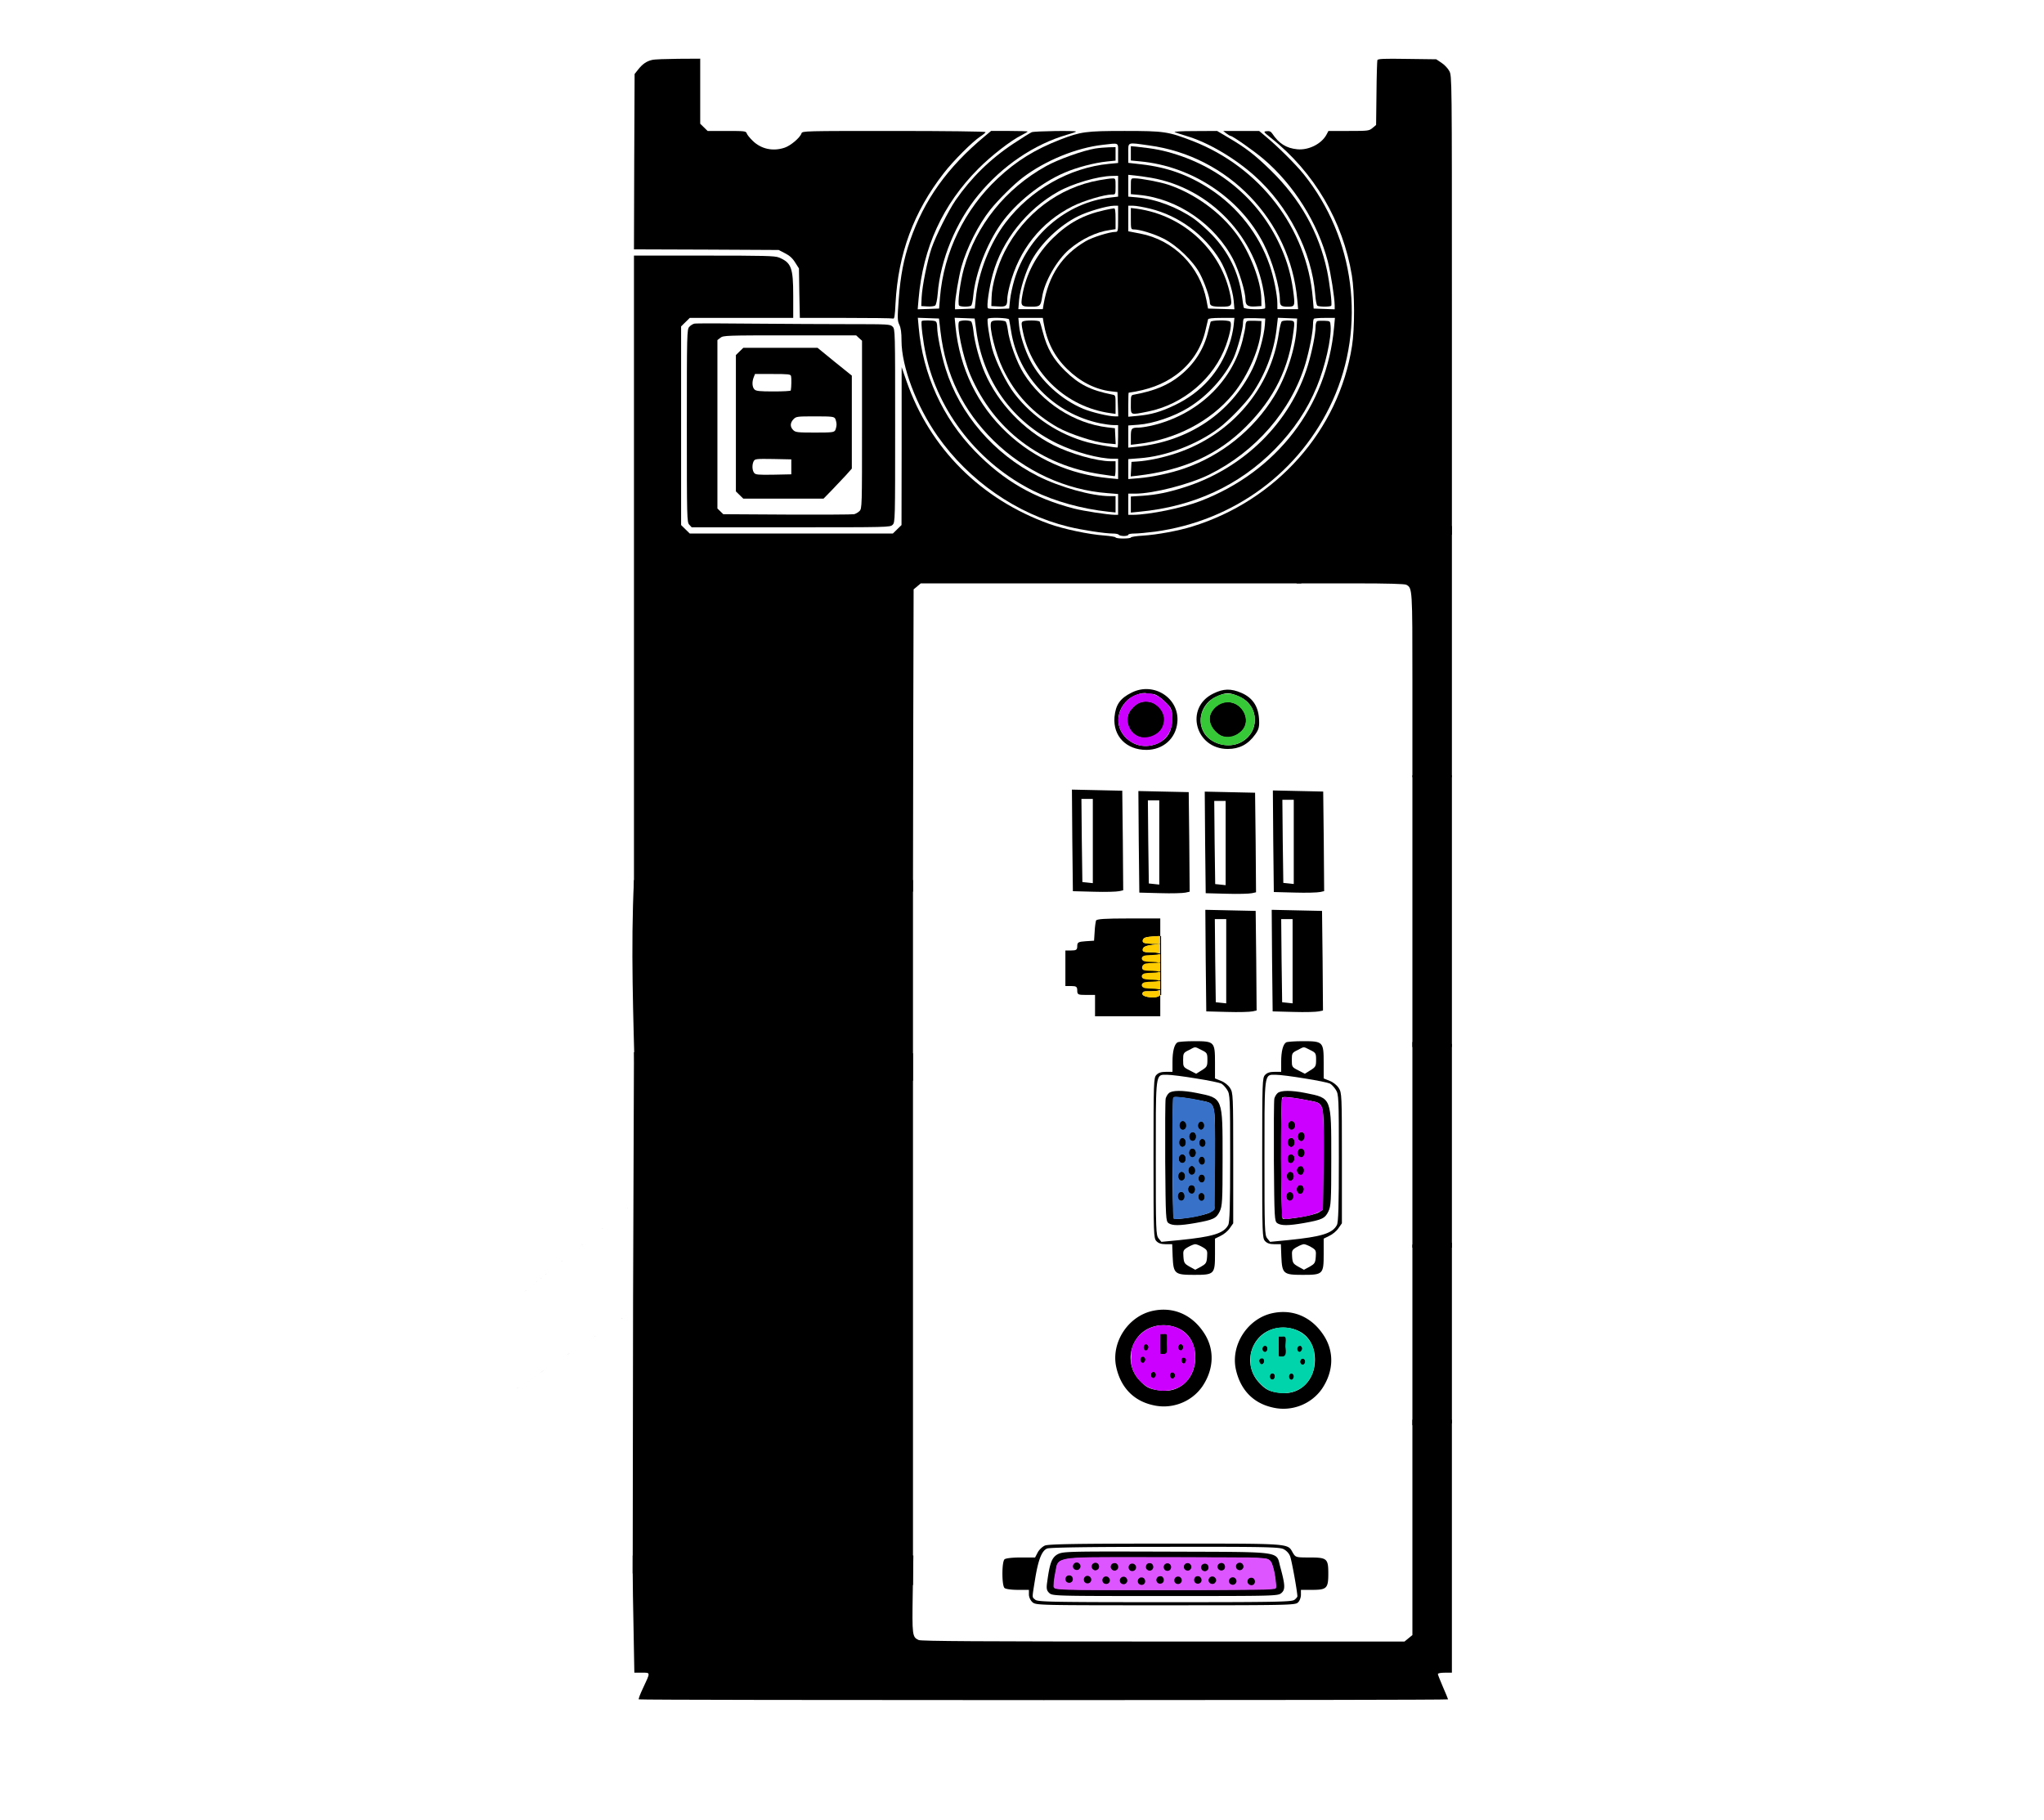 <?xml version="1.0" encoding="UTF-8" standalone="no"?>
<svg
   xmlns:dc="http://purl.org/dc/elements/1.1/"
   xmlns:cc="http://creativecommons.org/ns#"
   xmlns:rdf="http://www.w3.org/1999/02/22-rdf-syntax-ns#"
   xmlns:svg="http://www.w3.org/2000/svg"
   xmlns="http://www.w3.org/2000/svg"
   xmlns:sodipodi="http://sodipodi.sourceforge.net/DTD/sodipodi-0.dtd"
   xmlns:inkscape="http://www.inkscape.org/namespaces/inkscape"
   version="1.0"
   width="738pt"
   height="657pt"
   viewBox="0 0 738 657"
   preserveAspectRatio="xMidYMid meet"
   id="svg276"
   sodipodi:docname="cpu_2 (1).svg"
   inkscape:version="0.92.4 (5da689c313, 2019-01-14)">
  <defs
     id="defs280">
    <inkscape:path-effect
       effect="spiro"
       id="path-effect967"
       is_visible="true" />
    <inkscape:path-effect
       effect="spiro"
       id="path-effect957"
       is_visible="true" />
  </defs>
  <sodipodi:namedview
     pagecolor="#ffffff"
     bordercolor="#666666"
     borderopacity="1"
     objecttolerance="10"
     gridtolerance="10"
     guidetolerance="10"
     inkscape:pageopacity="0"
     inkscape:pageshadow="2"
     inkscape:window-width="1366"
     inkscape:window-height="705"
     id="namedview278"
     showgrid="false"
     inkscape:zoom="7.1"
     inkscape:cx="556.05142"
     inkscape:cy="125.12986"
     inkscape:window-x="-8"
     inkscape:window-y="-8"
     inkscape:window-maximized="1"
     inkscape:current-layer="puerto_paralelo"
     inkscape:showpageshadow="false" />
  <g
     transform="matrix(0.046,0,0,-0.045,-36.982,649.831)"
     id="cpu_trasero"
     style="fill:#000000;stroke:none"
     inkscape:label="cpu_trasero">
    <g
       id="case"
       inkscape:label="case">
      <path
         inkscape:connector-curvature="0"
         id="path4"
         d="m 5923,13960 c -44,-10 -76,-33 -110,-77 l -28,-36 -3,-703 -2,-704 568,-2 568,-3 49,-26 c 35,-18 59,-39 80,-74 l 30,-48 3,-199 4,-198 h 358 c 197,0 365,-2 373,-5 11,-5 15,17 20,123 21,397 142,733 379,1044 73,97 226,253 286,293 23,15 42,32 42,36 0,5 -320,9 -719,9 -702,0 -720,0 -726,-19 -11,-35 -85,-99 -132,-115 -92,-32 -186,-11 -252,56 -22,22 -43,48 -46,59 -6,18 -17,19 -156,19 h -151 l -29,29 -29,29 v 261 261 l -172,-1 c -95,-1 -188,-4 -205,-9 z" />
      <path
         sodipodi:nodetypes="ccccsccccccccccsssccccccccccccccccccscscccccccccccsccccsccccc"
         inkscape:connector-curvature="0"
         id="path6"
         d="m 11615,13958 c -2,-7 -6,-127 -7,-266 l -3,-254 -28,-24 c -27,-23 -33,-24 -187,-24 h -159 l -15,-29 c -39,-75 -141,-127 -230,-118 -86,9 -143,45 -196,126 -11,17 -23,22 -44,19 -27,-3 -27,-4 35,-55 337,-273 564,-668 634,-1103 22,-137 23,-426 1,-565 -103,-676 -592,-1240 -1255,-1449 -106,-34 -277,-66 -388,-73 -51,-3 -93,-10 -93,-15 0,-4 -27,-8 -60,-8 -33,0 -60,4 -60,9 0,4 -39,11 -87,15 -124,9 -321,52 -433,93 -536,197 -936,604 -1120,1143 l -39,115 v -633 l -1,-634 -34,-34 -34,-34 h -797 -797 l -34,34 -34,34 v 797 797 l 34,34 34,34 h 406 406 v 178 c 0,225 -15,266 -113,307 -31,13 -114,15 -587,15 H 5780 V 9910 7277.887 c 747.029,209.528 1523.714,8.451 2190,8.451 l 2,1284.662 3,1141 28,24 28,24 h 1494 1493 l 4,123 c 3,115 5,126 31,165 16,24 49,54 80,72 l 52,30 h 508 507 v 1840 c 0,1827 0,1841 -20,1880 -11,22 -39,52 -62,67 l -41,28 -229,3 c -183,3 -229,1 -233,-10 z" />
      <path
         sodipodi:nodetypes="ccscsccccc"
         inkscape:connector-curvature="0"
         id="path66"
         d="m 10980,10171 c -135.322,-121.154 122.266,-284.659 0,-411 h 466 c 250,0 382,-4 396,-11 48,-26 48,-31 48,-774 v -770 h 310 v 985 1030 c -423.434,6.48 -883.283,51.127 -1220,-49 z" />
      <path
         inkscape:connector-curvature="0"
         id="path88"
         d="M 11890,7130 V 6040 h 155 155 v 1090 1090 h -155 -155 z" />
      <path
         sodipodi:nodetypes="ccccccccc"
         inkscape:connector-curvature="0"
         id="path120"
         d="m 5788.451,5735.775 c 781.305,95.398 1508.877,36.416 2181.549,33.803 V 6710 7380 c -343.94,4.47 -1176.175,-8.102 -1721,0 h -469 c -26.115,-548.155 -4.744,-1096.083 8.451,-1644.225 z M 7876,6527 c -5250.667,-4351.333 -2625.333,-2175.667 0,0 z" />
      <path
         sodipodi:nodetypes="ccccccscccc"
         inkscape:connector-curvature="0"
         id="path202"
         d="m 5780,5998 c 0,-2 -3,-900 -7,-1995 l -3,-2186.662 c 785.592,-35.955 1449.298,102.068 2200,-93.662 V 4000 5990 h -45 c -44,0 -45,-1 -45,-32 -366.508,-44.007 -1455.959,141.095 -2100,40 z m 2096,-647 c -5250.667,-3567.333 -2625.333,-1783.667 0,0 z" />
      <path
         sodipodi:nodetypes="cccccccc"
         inkscape:connector-curvature="0"
         id="path236"
         d="m 11890,5210 v -780 h 155 155 v 780 855 c -153.761,19.678 -161.915,19.613 -310,15 z" />
      <path
         sodipodi:nodetypes="ccccccc"
         inkscape:connector-curvature="0"
         id="path266"
         d="m 11890,3740 v -735 c 121.683,52.097 182.642,15 310,15 v 720 730 l -310,-15 z" />
      <path
         inkscape:connector-curvature="0"
         id="path268"
         d="m 11890,2186 v -864 l -31,-26 -31,-26 H 9935 c -1447,0 -1900,3 -1920,12 -51,23 -52,38 -47,371 l 5,307 H 6871 5770 v -132 c 0,-73 3,-285 7,-470 l 6,-338 h 59 c 69,0 69,7 8,-126 -21,-45 -36,-85 -32,-88 7,-8 6352,-8 6352,0 0,3 -18,47 -40,99 -22,52 -40,99 -40,104 0,7 23,11 55,11 h 55 v 1015 1015 h -155 -155 z" />
    </g>
    <g
       id="puerto_paralelo"
       inkscape:label="puerto_paralelo">
      <path
         inkscape:connector-curvature="0"
         id="path270"
         transform="matrix(16.223,0,0,-16.831,799.926,14583.19)"
         d="m 564.289,744.305 c -43.157,0 -56.915,0.222 -58.539,0.957 -1.196,0.514 -2.734,1.983 -3.418,3.232 l -1.283,2.426 h -6.838 c -4.273,0 -7.349,0.368 -7.947,0.883 -0.598,0.514 -1.023,3.159 -1.023,6.834 0,3.675 0.425,6.321 1.023,6.836 0.598,0.514 3.334,0.881 6.41,0.881 h 5.385 v 2.207 c 0,1.249 0.769,2.865 1.709,3.674 1.709,1.47 2.82,1.469 64.352,1.469 59.651,0 62.814,-0.071 64.096,-1.32 0.855,-0.735 1.451,-2.426 1.451,-3.676 v -2.354 h 5.471 c 7.008,0 7.775,-0.735 7.775,-7.717 0,-7.203 -0.596,-7.717 -9.057,-7.717 -6.58,0 -6.751,-0.073 -8.033,-2.131 -2.82,-4.704 0.511,-4.484 -61.533,-4.484 z m 27.904,1.539 c 22.261,0.055 27.325,0.319 28.928,1.035 1.453,0.661 2.819,2.057 3.332,3.527 0.769,1.984 3.418,16.389 3.504,19.035 0,0.294 -0.598,1.029 -1.367,1.617 -1.196,1.029 -8.034,1.176 -62.729,1.176 -54.694,0 -61.53,-0.147 -62.727,-1.176 -1.624,-1.396 -1.624,-0.294 -0.086,-9.775 1.538,-9.334 3.247,-13.596 5.811,-14.625 1.282,-0.514 19.572,-0.809 56.832,-0.809 11.751,-0.018 21.082,-0.024 28.502,-0.006 z m -55.57,2.23 c -21.047,0.021 -22.648,0.311 -24.635,1.303 -2.82,1.543 -3.845,4.189 -5.041,12.936 -0.513,3.307 -0.342,4.338 0.939,5.514 1.538,1.47 2.821,1.469 56.148,1.469 53.498,0 54.521,10e-4 56.23,-1.469 1.88,-1.617 1.796,-3.75 -0.512,-12.129 -2.307,-8.011 2.735,-7.35 -54.865,-7.57 -12.071,-0.037 -21.25,-0.059 -28.266,-0.053 z m 8.777,2.832 c 5.231,0.004 11.283,0.014 18.291,0.014 41.277,0 48.8,0.146 50.338,1.102 1.282,0.808 1.964,2.427 2.818,6.91 0.598,3.234 0.768,6.174 0.512,6.615 -0.427,0.588 -16.492,0.807 -53.582,0.807 -47.687,0 -52.985,-0.145 -53.498,-1.174 -0.256,-0.661 0.001,-3.456 0.6,-6.322 1.57,-7.589 -2.095,-7.973 34.521,-7.951 z m -24.213,2.16 a 2.07,2.053 0 0 0 -2.07,2.053 2.07,2.053 0 0 0 2.07,2.053 2.07,2.053 0 0 0 2.07,-2.053 2.07,2.053 0 0 0 -2.07,-2.053 z m 78.865,0.078 a 2.07,2.053 0 0 0 -2.07,2.053 2.07,2.053 0 0 0 2.07,2.053 2.07,2.053 0 0 0 2.07,-2.053 2.07,2.053 0 0 0 -2.07,-2.053 z m -69.83,0.039 a 2.07,2.053 0 0 0 -2.068,2.053 2.07,2.053 0 0 0 2.068,2.053 2.07,2.053 0 0 0 2.07,-2.053 2.07,2.053 0 0 0 -2.07,-2.053 z m 60.936,0.1 a 2.07,2.053 0 0 0 -2.07,2.053 2.07,2.053 0 0 0 2.07,2.053 2.07,2.053 0 0 0 2.07,-2.053 2.07,2.053 0 0 0 -2.07,-2.053 z m -51.682,0.029 a 2.07,2.053 0 0 0 -2.07,2.053 2.07,2.053 0 0 0 2.07,2.053 2.07,2.053 0 0 0 2.07,-2.053 2.07,2.053 0 0 0 -2.07,-2.053 z m 16.99,0.033 a 2.07,2.053 0 0 0 -2.07,2.053 2.07,2.053 0 0 0 2.07,2.053 2.07,2.053 0 0 0 2.068,-2.053 2.07,2.053 0 0 0 -2.068,-2.053 z m 18.373,0.002 a 2.07,2.053 0 0 0 -2.07,2.053 2.07,2.053 0 0 0 2.07,2.053 2.07,2.053 0 0 0 2.07,-2.053 2.07,2.053 0 0 0 -2.07,-2.053 z m -9.76,0.115 a 2.07,2.053 0 0 0 -2.07,2.053 2.07,2.053 0 0 0 2.07,2.053 2.07,2.053 0 0 0 2.068,-2.053 2.07,2.053 0 0 0 -2.068,-2.053 z m -16.99,0.105 a 2.07,2.053 0 0 0 -2.07,2.053 2.07,2.053 0 0 0 2.07,2.053 2.07,2.053 0 0 0 2.07,-2.053 2.07,2.053 0 0 0 -2.07,-2.053 z m 35.082,0.035 a 2.07,2.053 0 0 0 -2.07,2.053 2.07,2.053 0 0 0 2.07,2.053 2.07,2.053 0 0 0 2.07,-2.053 2.07,2.053 0 0 0 -2.07,-2.053 z m -65.631,5.578 a 2.07,2.053 0 0 0 -2.07,2.053 2.07,2.053 0 0 0 2.07,2.055 2.07,2.053 0 0 0 2.07,-2.055 2.07,2.053 0 0 0 -2.07,-2.053 z m 8.873,0.258 a 2.07,2.053 0 0 0 -2.068,2.053 2.07,2.053 0 0 0 2.068,2.053 2.07,2.053 0 0 0 2.07,-2.053 2.07,2.053 0 0 0 -2.07,-2.053 z m 35.139,0.139 a 2.07,2.053 0 0 0 -2.07,2.053 2.07,2.053 0 0 0 2.07,2.053 2.07,2.053 0 0 0 2.07,-2.053 2.07,2.053 0 0 0 -2.07,-2.053 z m 18.232,0.002 a 2.07,2.053 0 0 0 -2.07,2.053 2.07,2.053 0 0 0 2.07,2.053 2.07,2.053 0 0 0 2.07,-2.053 2.07,2.053 0 0 0 -2.07,-2.053 z m -44.377,0.129 a 2.07,2.053 0 0 0 -2.07,2.053 2.07,2.053 0 0 0 2.07,2.053 2.07,2.053 0 0 0 2.07,-2.053 2.07,2.053 0 0 0 -2.07,-2.053 z m 51.398,0 a 2.07,2.053 0 0 0 -2.07,2.053 2.07,2.053 0 0 0 2.07,2.053 2.07,2.053 0 0 0 2.07,-2.053 2.07,2.053 0 0 0 -2.07,-2.053 z m -16.6,0.035 a 2.07,2.053 0 0 0 -2.07,2.053 2.07,2.053 0 0 0 2.07,2.053 2.07,2.053 0 0 0 2.07,-2.053 2.07,2.053 0 0 0 -2.07,-2.053 z m -26.348,0.082 a 2.07,2.053 0 0 0 -2.07,2.053 2.07,2.053 0 0 0 2.07,2.053 2.07,2.053 0 0 0 2.07,-2.053 2.07,2.053 0 0 0 -2.07,-2.053 z m 52.807,0.281 a 2.07,2.053 0 0 0 -2.07,2.053 2.07,2.053 0 0 0 2.07,2.053 2.07,2.053 0 0 0 2.07,-2.053 2.07,2.053 0 0 0 -2.07,-2.053 z m -44.129,0.059 a 2.07,2.053 0 0 0 -2.068,2.053 2.07,2.053 0 0 0 2.068,2.053 2.07,2.053 0 0 0 2.07,-2.053 2.07,2.053 0 0 0 -2.07,-2.053 z m 53.09,0.141 a 2.07,2.053 0 0 0 -2.07,2.053 2.07,2.053 0 0 0 2.07,2.053 2.07,2.053 0 0 0 2.07,-2.053 2.07,2.053 0 0 0 -2.07,-2.053 z"
         style="stroke-width:0.079" />
      <path
         style="opacity:1;fill:#dd55ff;fill-opacity:1;fill-rule:nonzero;stroke:none;stroke-width:0.053;stroke-linecap:round;stroke-linejoin:round;stroke-miterlimit:4;stroke-dasharray:none;stroke-opacity:1"
         d="m 545.452,750.764 c -7.616,0.056 -15.238,-0.083 -22.85,0.184 -3.026,0.234 -6.197,0.195 -9.038,1.4 -1.408,0.572 -2.161,2.009 -2.337,3.454 -0.544,2.909 -1.249,5.834 -1.258,8.806 -0.044,1.202 1.405,1.274 2.271,1.401 7.074,0.621 14.189,0.373 21.282,0.458 24.409,0.013 48.818,0.064 73.226,-0.137 3.379,-0.103 6.786,0.026 10.142,-0.436 0.954,-0.049 0.859,-1.133 0.804,-1.812 -0.301,-3.524 -0.776,-7.104 -2.089,-10.409 -0.507,-1.353 -1.824,-2.241 -3.255,-2.306 -5.218,-0.673 -10.497,-0.369 -15.743,-0.495 -17.052,-0.089 -34.104,-0.113 -51.156,-0.107 z m -24.231,2.546 c 1.35,-0.041 2.384,1.732 1.443,2.812 -0.805,1.488 -3.412,0.704 -3.296,-0.988 -0.02,-0.993 0.866,-1.85 1.853,-1.824 z m 78.911,0.119 c 1.466,-0.058 2.364,1.952 1.281,2.969 -0.936,1.087 -2.937,0.566 -3.149,-0.878 -0.274,-1.137 0.732,-2.18 1.868,-2.091 z m -69.78,0.019 c 1.705,-0.037 2.357,2.56 0.818,3.303 -1.181,0.916 -2.981,-0.299 -2.722,-1.712 0.017,-0.975 0.987,-1.626 1.904,-1.591 z m 60.967,0.106 c 1.706,-0.029 2.252,2.596 0.788,3.326 -1.167,0.708 -2.915,-0.212 -2.785,-1.628 0.003,-1.02 1.022,-1.775 1.997,-1.697 z m -51.77,0.039 c 1.684,-0.125 2.393,2.434 0.961,3.275 -1.298,0.992 -3.31,-0.408 -2.813,-1.973 0.192,-0.827 1.026,-1.353 1.852,-1.302 z m 35.426,0.011 c 1.358,0.008 2.306,1.901 1.273,2.909 -0.914,1.363 -3.414,0.504 -3.191,-1.163 -0.067,-1.035 0.92,-1.818 1.918,-1.747 z m -18.444,0.014 c 1.599,-0.108 2.322,2.196 1.125,3.142 -1.118,1.08 -3.323,0.047 -2.979,-1.549 0.09,-0.987 0.873,-1.665 1.854,-1.593 z m 8.581,0.095 c 1.189,-0.064 2.046,1.197 1.674,2.29 -0.295,1.473 -2.517,1.817 -3.231,0.469 -0.814,-1.187 0.127,-2.845 1.557,-2.759 z M 548.12,753.85 c 1.164,-0.026 2.076,1.137 1.713,2.256 -0.298,1.676 -3.131,1.763 -3.455,0.067 -0.351,-1.167 0.436,-2.425 1.742,-2.324 z m 35.346,0.04 c 1.508,0.091 2.073,2.317 0.846,3.162 -1.01,0.919 -2.809,0.234 -2.902,-1.132 -0.216,-1.328 0.781,-2.136 2.056,-2.03 z m -65.782,5.568 c 1.579,-0.027 2.263,2.279 0.993,3.171 -1.033,0.847 -2.991,0.198 -2.914,-1.274 -0.114,-1.143 0.797,-1.99 1.921,-1.896 z m 8.681,0.22 c 1.316,-0.047 2.352,1.48 1.673,2.651 -0.648,1.399 -3.073,1.21 -3.341,-0.374 -0.326,-1.098 0.478,-2.32 1.669,-2.277 z m 53.409,0.138 c 1.64,-0.07 2.535,2.341 1.131,3.267 -1.036,0.773 -2.888,0.187 -2.886,-1.241 -0.135,-1.043 0.647,-2.098 1.756,-2.026 z m -18.113,8.4e-4 c 1.883,-0.08 2.324,3.044 0.528,3.485 -0.926,0.338 -2.033,-0.082 -2.354,-1.043 -0.473,-1.215 0.57,-2.475 1.826,-2.441 z m -26.152,0.155 c 1.303,0.02 2.196,1.664 1.468,2.783 -0.8,1.33 -3.211,0.917 -3.34,-0.707 -0.212,-1.104 0.696,-2.22 1.872,-2.076 z m 51.337,-2.9e-4 c 1.324,-0.023 2.431,1.708 1.441,2.786 -0.794,1.423 -3.26,0.794 -3.305,-0.836 -0.117,-1.038 0.827,-2.009 1.864,-1.95 z m -16.485,0.05 c 1.579,-0.027 2.263,2.279 0.993,3.171 -1.042,0.849 -3.044,0.213 -2.916,-1.301 -0.126,-1.128 0.839,-1.963 1.922,-1.87 z m -26.329,0.066 c 1.399,0.051 2.256,2.018 1.175,3.006 -0.932,1.109 -3.011,0.522 -3.147,-0.948 -0.188,-1.146 0.819,-2.171 1.972,-2.058 z m 52.773,0.287 c 1.336,-0.007 2.304,1.856 1.293,2.861 -0.824,1.269 -3.041,0.731 -3.219,-0.758 -0.225,-1.161 0.745,-2.194 1.925,-2.103 z m -44.233,0.071 c 1.548,-0.123 2.298,1.969 1.307,3.015 -1.002,1.122 -3.219,0.361 -3.148,-1.207 -0.037,-0.989 0.825,-1.914 1.841,-1.808 z m 53.023,0.138 c 1.448,-0.156 2.3,1.617 1.573,2.769 -0.886,1.55 -3.532,0.608 -3.362,-1.108 0.03,-0.934 0.87,-1.686 1.789,-1.662 z"
         id="path1142"
         inkscape:connector-curvature="0"
         transform="matrix(16.223,0,0,-16.831,799.926,14583.19)" />
    </g>
    <g
       id="puerto_ps2_1"
       inkscape:label="puerto_ps2_1">
      <path
         inkscape:connector-curvature="0"
         id="path262-7"
         d="m 9946.457,3932.58 c -28.867,0.762 -58.479,-1.905 -88.496,-8.12 -197.035,-39.461 -335.553,-254.141 -292.453,-453.027 35.405,-162.582 135.465,-269.911 287.858,-304.637 147.776,-36.305 303.225,25.236 387.887,149.935 90.82,137.326 96.996,293.612 16.952,423.046 -75.042,121.838 -186.659,189.496 -311.748,192.802 z m -14.29,-124.491 c 50.738,0.853 102.34,-12.285 147.462,-39.908 66.189,-42.619 103.129,-116.799 106.208,-211.507 3.079,-168.896 -115.427,-290.441 -266.281,-273.078 -89.281,9.471 -118.534,23.68 -173.951,85.24 -93.899,104.178 -89.284,268.343 10.773,367.786 46.757,46.17 110.553,70.371 175.788,71.466 z m -25.316,-68.015 v -165.911 h 59.409 v 165.911 z m -108.078,-82.906 a 21.706,27.262 0 0 1 -21.704,-27.252 21.706,27.262 0 0 1 21.704,-27.252 21.706,27.262 0 0 1 21.704,27.252 21.706,27.262 0 0 1 -21.704,27.252 z m 272.459,0 a 21.706,27.262 0 0 1 -21.704,-27.252 21.706,27.262 0 0 1 21.704,-27.252 21.706,27.262 0 0 1 21.704,27.252 21.706,27.262 0 0 1 -21.704,27.252 z m -297.617,-98.357 a 21.706,27.262 0 0 1 -21.704,-27.285 21.706,27.262 0 0 1 21.704,-27.252 21.706,27.262 0 0 1 21.704,27.252 21.706,27.262 0 0 1 -21.704,27.285 z m 321.603,-4.767 a 21.706,27.262 0 0 1 -21.705,-27.252 21.706,27.262 0 0 1 21.705,-27.252 21.706,27.262 0 0 1 21.704,27.252 21.706,27.262 0 0 1 -21.704,27.252 z m -238.208,-118.508 a 21.706,27.262 0 0 1 -21.704,-27.285 21.706,27.262 0 0 1 21.704,-27.252 21.706,27.262 0 0 1 21.736,27.252 21.706,27.262 0 0 1 -21.736,27.285 z m 149.68,-2.367 a 21.706,27.262 0 0 1 -21.704,-27.285 21.706,27.262 0 0 1 21.704,-27.252 21.706,27.262 0 0 1 21.704,27.252 21.706,27.262 0 0 1 -21.704,27.285 z"
         style="fill:#000000;stroke:none;stroke-width:1.559" />
      <path
         style="opacity:1;fill:#cc00ff;fill-opacity:1;fill-rule:nonzero;stroke:none;stroke-width:0.151;stroke-linecap:round;stroke-linejoin:round;stroke-miterlimit:4;stroke-dasharray:none;stroke-opacity:1"
         d="m 562.802,640.224 c -7.849,-0.003 -15.882,6.745 -15.238,14.968 -0.444,3.833 0.856,7.601 3.351,10.508 4.443,5.926 13.255,7.238 19.697,4.069 5.827,-2.943 8.466,-9.815 7.792,-16.069 -0.175,-6.545 -5.465,-12.283 -11.922,-13.177 -1.211,-0.23 -2.446,-0.332 -3.679,-0.3 z m 0.397,4.198 c 3.141,-0.752 1.132,3.647 1.692,5.476 0.499,2.888 -0.076,4.703 -3.285,3.883 -0.229,-2.924 -0.032,-6.272 -0.098,-9.359 0.564,0 1.128,0 1.692,0 z m 8.371,4.802 c 2.096,0.225 0.983,4.041 -0.82,2.639 -0.886,-0.772 -0.506,-2.68 0.82,-2.639 z m -16.816,0.079 c 2.28,0.164 0.69,4.195 -0.964,2.508 -0.423,-0.869 -0.326,-2.551 0.964,-2.508 z m -1.509,5.897 c 2.096,0.225 0.983,4.041 -0.82,2.639 -0.886,-0.772 -0.506,-2.68 0.82,-2.639 z m 20.032,0.584 c 1.755,0.19 0.189,4.129 -1.08,2.244 -0.5,-0.901 -0.483,-2.764 1.08,-2.244 z m -14.938,6.666 c 2.28,0.164 0.69,4.195 -0.964,2.508 -0.423,-0.869 -0.326,-2.551 0.964,-2.508 z m 9.085,0.319 c 1.896,-0.047 1.672,3.235 -0.148,2.813 -1.328,-0.212 -1.357,-2.998 0.148,-2.813 z"
         id="path936"
         inkscape:connector-curvature="0"
         transform="matrix(16.223,0,0,-16.831,799.926,14583.19)" />
    </g>
    <g
       id="puerto_ps2"
       inkscape:label="puerto_ps2">
      <path
         inkscape:label="path123"
         inkscape:connector-curvature="0"
         id="path123"
         transform="matrix(16.223,0,0,-16.831,799.926,14583.19)"
         d="m 621.68,633.914 c -1.779,-0.045 -3.603,0.111 -5.453,0.48 -12.146,2.345 -20.684,15.099 -18.027,26.916 2.182,9.66 8.348,16.036 17.742,18.1 9.109,2.157 18.693,-1.499 23.912,-8.908 5.598,-8.159 5.979,-17.445 1.045,-25.135 -4.626,-7.239 -11.508,-11.257 -19.219,-11.453 z m -0.879,7.396 c 3.128,-0.051 6.309,0.728 9.09,2.369 4.08,2.532 6.357,6.939 6.547,12.566 0.19,10.035 -7.115,17.256 -16.414,16.225 -5.503,-0.563 -7.307,-1.407 -10.723,-5.064 -5.788,-6.19 -5.504,-15.943 0.664,-21.852 2.882,-2.743 6.815,-4.179 10.836,-4.244 z m -2.01,4.113 v 9.859 h 3.662 v -9.859 z m -6.531,4.4 a 1.338,1.62 0 0 0 -1.338,1.621 1.338,1.62 0 0 0 1.338,1.619 1.338,1.62 0 0 0 1.338,-1.619 1.338,1.62 0 0 0 -1.338,-1.621 z m 16.795,0 a 1.338,1.62 0 0 0 -1.338,1.621 1.338,1.62 0 0 0 1.338,1.619 1.338,1.62 0 0 0 1.338,-1.619 1.338,1.62 0 0 0 -1.338,-1.621 z m -18.346,5.846 a 1.338,1.62 0 0 0 -1.338,1.619 1.338,1.62 0 0 0 1.338,1.619 1.338,1.62 0 0 0 1.338,-1.619 1.338,1.62 0 0 0 -1.338,-1.619 z m 19.824,0.281 a 1.338,1.62 0 0 0 -1.338,1.619 1.338,1.62 0 0 0 1.338,1.621 1.338,1.62 0 0 0 1.338,-1.621 1.338,1.62 0 0 0 -1.338,-1.619 z m -14.684,7.043 a 1.338,1.62 0 0 0 -1.338,1.619 1.338,1.62 0 0 0 1.338,1.619 1.338,1.62 0 0 0 1.34,-1.619 1.338,1.62 0 0 0 -1.34,-1.619 z m 9.227,0.141 a 1.338,1.62 0 0 0 -1.338,1.619 1.338,1.62 0 0 0 1.338,1.619 1.338,1.62 0 0 0 1.338,-1.619 1.338,1.62 0 0 0 -1.338,-1.619 z"
         style="stroke-width:0.094" />
      <path
         style="opacity:1;fill:#00d4aa;fill-opacity:1;fill-rule:nonzero;stroke:none;stroke-width:0.151;stroke-linecap:round;stroke-linejoin:round;stroke-miterlimit:4;stroke-dasharray:none;stroke-opacity:1"
         d="m 620.622,641.29 c -8.294,-0.068 -16.119,7.538 -15.294,15.985 -0.436,5.744 3.778,10.664 8.263,13.675 6.833,3.281 16.468,1.749 20.346,-5.275 2.735,-3.826 2.465,-8.674 2.081,-13.119 -1.309,-6.404 -7.411,-10.958 -13.814,-11.225 -0.526,-0.038 -1.054,-0.053 -1.582,-0.041 z m -0.058,4.332 c 3.141,-0.752 1.132,3.647 1.692,5.476 0.499,2.888 -0.076,4.703 -3.285,3.883 -0.229,-2.924 -0.032,-6.272 -0.098,-9.359 0.564,0 1.128,0 1.692,0 z m -8.191,4.409 c 2.123,0.255 0.796,4.181 -0.922,2.572 -0.794,-0.788 -0.343,-2.669 0.922,-2.572 z m 17.187,0.03 c 1.813,0.841 -0.3,4.244 -1.493,2.258 -0.551,-1.166 0.192,-2.441 1.493,-2.258 z m -18.793,5.982 c 1.884,-0.128 1.106,3.486 -0.482,2.687 -0.924,-0.795 -1.269,-2.752 0.482,-2.687 z m 19.845,0.141 c 2.079,0.304 0.897,3.799 -0.873,2.509 -0.786,-0.677 -0.368,-2.681 0.873,-2.509 z m -14.653,6.994 c 2.123,0.255 0.796,4.181 -0.922,2.572 -0.794,-0.788 -0.343,-2.669 0.922,-2.572 z m 9.167,0.074 c 2.116,0.278 0.736,4.246 -0.947,2.434 -0.501,-0.906 -0.376,-2.463 0.947,-2.434 z"
         id="path940"
         inkscape:connector-curvature="0"
         transform="matrix(16.223,0,0,-16.831,799.926,14583.19)" />
    </g>
    <g
       id="puerto_serial"
       inkscape:label="puerto_serial">
      <path
         sodipodi:nodetypes="scscscscscccsccccscccssccscccscccscccsccccsccccccccsccccccccccccccccccccccccccccccccccccccccccccccccccccccccscccccccs"
         inkscape:connector-curvature="0"
         id="path174-3"
         d="m 11030.369,6086.994 c -64.339,0 -122.708,-4.714 -131.049,-9.401 -25.021,-15.235 -39.353,-72.617 -39.353,-155.82 v -80.868 h -51.203 c -38.128,0 -58.38,-7.044 -75.061,-24.622 -21.447,-23.438 -22.655,-51.572 -22.655,-666.802 0,-615.23 1.207,-643.331 22.655,-666.769 16.681,-17.578 36.953,-24.622 73.889,-24.622 h 49.999 l 3.612,-98.423 c 5.958,-139.452 15.484,-147.666 167.993,-147.667 159.661,0 164.414,4.711 164.414,168.772 V 4502.6 l 44.074,22.289 c 25.021,11.718 57.215,38.681 71.513,60.946 l 27.407,39.81 v 522.685 c 0,505.075 -1.22,523.845 -23.859,561.345 -14.298,23.437 -44.076,48.033 -71.481,58.58 l -47.654,19.921 v 126.529 c 0,167.577 -4.773,172.289 -163.241,172.289 z m 7.16,-49.375 c 10.724,0.134 21.454,-6.878 48.859,-20.941 45.276,-22.265 47.623,-26.951 47.623,-79.684 0,-50.391 -3.532,-57.422 -44.043,-83.203 l -44.105,-28.139 -51.235,26.956 c -50.042,25.781 -51.202,28.157 -51.202,83.235 0,53.906 2.353,58.558 45.245,79.652 27.405,14.648 38.135,21.977 48.858,22.124 z m -249.772,-220.186 c 8.796,0.504 18.927,0 30.545,0 28.595,0 129.866,-12.851 225.184,-29.257 96.511,-15.234 184.652,-33.994 198.95,-41.026 13.106,-7.031 34.567,-30.473 46.482,-50.394 22.638,-35.156 23.827,-63.294 23.827,-547.275 0,-380.857 -3.579,-516.779 -15.493,-537.873 -34.554,-66.796 -120.343,-93.757 -382.469,-120.71 l -141.791,-14.037 -21.451,26.956 c -21.447,25.781 -22.591,59.752 -22.591,644.513 0,613.179 -2.77,665.578 58.807,669.103 z m 120.371,-129.455 c -37.978,-0.294 -64.826,-6.46 -76.741,-18.179 -10.724,-9.375 -21.456,-29.297 -25.031,-43.36 -3.574,-14.062 -4.772,-241.416 -3.58,-503.914 3.574,-458.2 4.789,-479.257 26.235,-495.664 29.788,-21.093 86.982,-21.115 210.895,1.152 141.788,25.781 164.436,37.493 190.649,92.571 20.255,43.359 22.623,83.228 22.623,425.413 0,492.184 3.609,482.799 -201.327,524.987 -56.595,11.718 -105.743,17.288 -143.723,16.995 z m -21.957,-49.408 c 27.87,0.825 86.419,-7.711 181.143,-26.167 137.021,-28.125 127.494,7.027 123.92,-466.407 l -3.549,-410.16 -29.847,-21.104 c -30.979,-23.438 -264.479,-64.436 -285.925,-51.546 -14.298,8.203 -16.688,958.581 -3.581,971.472 2.681,2.344 8.55,3.637 17.839,3.912 z m 55.449,-189.745 c -16.414,0.012 -29.724,-16.977 -29.721,-37.936 0,-20.959 13.308,-37.947 29.721,-37.935 16.4,0.011 29.69,16.993 29.688,37.935 0,20.943 -13.287,37.925 -29.688,37.936 z m 76.518,-89.514 c -16.401,-0.01 -29.692,-16.993 -29.689,-37.936 0.01,-20.93 13.298,-37.893 29.689,-37.903 16.404,-0.012 29.71,16.957 29.721,37.903 0,20.959 -13.307,37.948 -29.721,37.936 z m -79.908,-46.713 c -16.402,-0.01 -29.693,-16.992 -29.69,-37.936 0,-20.943 13.289,-37.925 29.69,-37.935 16.413,-0.012 29.722,16.977 29.72,37.935 0,20.959 -13.307,37.948 -29.72,37.936 z m 78.292,-84.024 c -16.401,-0.01 -29.692,-16.993 -29.689,-37.936 0,-20.943 13.288,-37.925 29.689,-37.935 16.413,-0.012 29.723,16.976 29.721,37.935 0,20.959 -13.307,37.948 -29.721,37.936 z m -79.908,-46.713 c -16.402,-0.01 -29.693,-16.992 -29.69,-37.936 0,-20.943 13.289,-37.925 29.69,-37.935 16.413,-0.012 29.722,16.977 29.72,37.935 0,20.959 -13.307,37.948 -29.72,37.936 z m 75.06,-94.116 c -16.391,-0.011 -29.677,-16.973 -29.688,-37.903 0,-20.943 13.287,-37.925 29.688,-37.936 16.414,-0.012 29.724,16.977 29.721,37.936 -0.01,20.946 -13.317,37.915 -29.721,37.903 z m -79.908,-46.713 c -16.391,-0.01 -29.678,-16.973 -29.689,-37.903 0,-20.943 13.288,-37.926 29.689,-37.936 16.413,-0.012 29.723,16.977 29.72,37.936 -0.01,20.946 -13.317,37.915 -29.72,37.903 z m 78.293,-105.819 c -16.401,-0.01 -29.692,-16.993 -29.689,-37.936 0.01,-20.93 13.298,-37.893 29.689,-37.903 16.403,-0.012 29.709,16.957 29.72,37.903 0,20.959 -13.307,37.948 -29.72,37.936 z m -81.525,-55.096 c -16.401,-0.01 -29.692,-16.993 -29.689,-37.936 0.01,-20.93 13.298,-37.892 29.689,-37.902 16.403,-0.012 29.709,16.956 29.721,37.902 0,20.959 -13.307,37.948 -29.721,37.936 z m 110.168,-422.027 c 9.531,0 35.745,-10.548 57.191,-23.439 36.936,-22.265 39.315,-28.132 35.741,-77.35 -3.575,-49.219 -8.303,-56.215 -47.622,-79.652 l -45.31,-24.623 -44.074,24.623 c -40.51,23.437 -45.252,30.433 -48.826,79.652 -3.574,49.218 -1.195,55.085 35.74,77.35 21.446,12.891 47.628,23.439 57.16,23.439 z"
         style="fill:#000000;stroke:none;stroke-width:1.182" />
      <path
         style="opacity:1;fill:#cc00ff;fill-opacity:1;fill-rule:nonzero;stroke:none;stroke-width:0.151;stroke-linecap:round;stroke-linejoin:round;stroke-miterlimit:4;stroke-dasharray:none;stroke-opacity:1"
         d="m 622.873,531.552 c -3.166,-0.836 -2.444,2.364 -2.554,4.399 -0.537,16.909 -0.344,33.844 0.171,50.75 -0.514,2.829 1.406,3.303 3.778,2.641 5.454,-0.589 11.352,-1.192 16.022,-4.187 0.067,-15.313 0.969,-30.655 0.072,-45.954 0.024,-2.489 -1.295,-5.22 -4.042,-5.486 -4.411,-1.036 -8.915,-1.923 -13.447,-2.163 z m 2.331,11.328 c 2.14,0.307 2.374,3.462 0.258,4.049 -2.456,0.538 -2.634,-4.147 -0.258,-4.049 z m 4.829,5.145 c 2.201,0.617 1.608,4.701 -0.662,4.459 -1.878,-1.04 -1.598,-3.902 0.472,-4.465 l 0.053,-0.003 z m -4.885,2.789 c 2.188,0.519 1.775,4.692 -0.476,4.423 -2.11,-0.672 -1.751,-4.366 0.476,-4.423 z m 4.766,5.235 c 2.693,0.317 1.335,5.557 -1.147,3.69 -1.309,-0.979 -0.862,-4.072 1.147,-3.69 z m -4.92,2.798 c 2.86,0.157 1.368,5.073 -1.123,3.877 -1.024,-0.898 -0.803,-4.304 1.123,-3.877 z m 4.666,5.536 c 1.821,0.045 1.831,3.211 0.585,4.016 -2.487,0.797 -3.65,-3.319 -1.075,-3.925 0.158,-0.051 0.323,-0.084 0.489,-0.091 z m -4.973,2.762 c 2.582,0.318 1.752,5.082 -0.841,3.994 -1.509,-0.835 -1.303,-4.297 0.841,-3.994 z m 4.941,6.374 c 2.646,0.098 1.207,5.38 -1.132,3.813 -1.411,-1.016 -1.051,-4.205 1.132,-3.813 z m -5.215,3.237 c 2.24,0.268 2.122,3.651 0.021,4.057 -2.337,0.398 -2.391,-4.224 -0.021,-4.057 z"
         id="path932"
         inkscape:connector-curvature="0"
         transform="matrix(16.223,0,0,-16.831,799.926,14583.19)" />
    </g>
    <g
       id="usb_traseros"
       inkscape:label="usb_traseros">
      <path
         style="stroke-width:1.478"
         inkscape:connector-curvature="0"
         id="path76"
         d="m 9220.56,7697.85 4.472,-407.496 163.991,-4.397 c 90.941,-2.932 178.9,0 198.28,4.397 l 32.798,7.329 -2.981,400.167 -4.473,398.701 -198.28,4.397 -196.789,4.397 z m 161.01,-5.863 v -337.137 l -40.253,4.397 -41.743,4.397 -4.472,334.205 -2.982,332.739 h 44.725 44.725 z" />
      <path
         style="fill:#000000;stroke:none;stroke-width:1.478"
         inkscape:connector-curvature="0"
         id="path76-0"
         d="m 9742.144,7686.4 4.472,-407.496 163.991,-4.397 c 90.942,-2.932 178.901,0 198.281,4.397 l 32.798,7.329 -2.981,400.167 -4.473,398.701 -198.28,4.397 -196.789,4.397 z m 161.01,-5.864 v -337.136 l -40.253,4.397 -41.743,4.398 -4.472,334.205 -2.982,332.739 h 44.725 44.725 z" />
      <path
         style="fill:#000000;stroke:none;stroke-width:1.478"
         inkscape:connector-curvature="0"
         id="path76-9"
         d="m 10263.098,7681.658 4.472,-407.496 163.991,-4.397 c 90.942,-2.932 178.901,0 198.281,4.397 l 32.798,7.329 -2.981,400.167 -4.473,398.701 -198.28,4.397 -196.789,4.397 z m 161.01,-5.864 v -337.136 l -40.253,4.397 -41.743,4.398 -4.472,334.205 -2.982,332.739 h 44.725 44.725 z" />
      <path
         style="fill:#000000;stroke:none;stroke-width:1.478"
         inkscape:connector-curvature="0"
         id="path76-01"
         d="m 10797.762,7691.141 4.472,-407.496 163.992,-4.397 c 90.941,-2.932 178.9,0 198.28,4.397 l 32.798,7.329 -2.981,400.167 -4.473,398.701 -198.28,4.397 -196.789,4.397 z m 161.01,-5.864 v -337.136 l -40.253,4.397 -41.742,4.398 -4.473,334.205 -2.982,332.739 h 44.725 44.725 z" />
      <path
         style="fill:#000000;stroke:none;stroke-width:1.478"
         inkscape:connector-curvature="0"
         id="path76-05"
         d="m 10267.668,6733.426 4.473,-407.496 163.991,-4.397 c 90.941,-2.932 178.9,0 198.28,4.397 l 32.798,7.329 -2.981,400.167 -4.473,398.701 -198.279,4.397 -196.79,4.397 z m 161.01,-5.864 v -337.136 l -40.252,4.397 -41.743,4.398 -4.473,334.205 -2.982,332.739 h 44.725 44.725 z" />
      <path
         style="fill:#000000;stroke:none;stroke-width:1.478"
         inkscape:connector-curvature="0"
         id="path76-8"
         d="m 10788.622,6733.426 4.473,-407.496 163.991,-4.397 c 90.941,-2.932 178.9,0 198.28,4.397 l 32.798,7.329 -2.981,400.167 -4.473,398.701 -198.279,4.397 -196.79,4.397 z m 161.011,-5.864 v -337.136 l -40.253,4.397 -41.743,4.398 -4.472,334.205 -2.983,332.739 h 44.725 44.726 z" />
    </g>
    <g
       id="puerto_rj45"
       inkscape:label="puerto_rj45">
      <path
         style="stroke-width:1.488"
         inkscape:connector-curvature="0"
         id="path110"
         d="m 9406.756,7054.397 c -3.103,-9.989 -9.31,-49.945 -10.861,-89.901 l -4.655,-71.35 -65.168,-4.281 c -58.962,-4.281 -66.72,-8.562 -66.72,-39.956 0,-28.54 -7.758,-34.248 -46.549,-34.248 h -46.549 v -142.7 -142.7 h 46.549 c 38.791,0 46.549,-5.708 46.549,-35.675 0,-32.821 6.206,-35.675 69.823,-35.675 h 69.823 v -85.62 -85.62 h 256.018 256.018 v 78.485 135.565 l -1.965,-43.67 c -20.831,-32.879 -137.681,-17.184 -137.681,7.995 0,25.179 18.619,21.405 69.823,21.405 38.79,0 69.823,7.135 69.823,14.27 0,8.562 -31.033,14.27 -69.823,14.27 -51.204,0 -69.823,5.708 -69.823,21.405 0,15.697 18.619,21.405 69.823,21.405 38.79,0 69.823,7.135 69.823,14.27 0,8.562 -31.033,14.27 -69.823,14.27 -51.204,0 -69.823,5.708 -69.823,21.405 0,15.697 18.619,21.405 69.823,21.405 38.79,0 69.823,7.135 69.823,14.27 0,8.562 -32.584,14.27 -71.375,14.27 -58.962,0 -69.823,4.281 -65.168,25.686 4.655,18.551 20.171,24.259 71.375,24.259 35.687,0 65.168,4.281 65.168,11.416 0,5.708 -31.033,9.989 -69.823,9.989 -51.204,0 -69.823,5.708 -69.823,21.405 0,15.697 18.619,21.405 69.823,21.405 38.79,0 69.823,7.135 69.823,14.27 0,8.562 -32.584,14.27 -71.375,14.27 -58.962,0 -69.823,4.281 -65.168,25.686 3.103,17.124 24.826,27.113 74.478,32.821 l 69.823,8.562 -74.478,1.427 c -62.065,2.854 -74.478,7.135 -69.823,28.54 3.103,17.124 23.274,25.686 71.375,28.54 l 65.168,4.281 v 71.35 69.923 h -248.26 c -186.195,0 -251.363,-4.281 -256.018,-17.124 z"
         sodipodi:nodetypes="ccccsscccssscccccccccssssssssssscssssssscccccccccsc" />
      <path
         style="fill:none;stroke:#000000;stroke-width:16.524px;stroke-linecap:butt;stroke-linejoin:miter;stroke-opacity:1"
         d="m 9911.034,6930.248 -1.965,-473.197"
         id="path965"
         inkscape:connector-curvature="0"
         inkscape:original-d="m 9911.0341,6930.248 c -0.6392,-157.7154 -1.2946,-315.4475 -1.9653,-473.1965"
         transform="matrix(-0.534,0,0,1,15205.242,0)"
         inkscape:path-effect="#path-effect967" />
      <path
         style="opacity:1;fill:#ffcc00;fill-opacity:1;fill-rule:nonzero;stroke:none;stroke-width:0.027;stroke-linecap:round;stroke-linejoin:round;stroke-miterlimit:4;stroke-dasharray:none;stroke-opacity:1"
         d="m 561.078,476.022 c -2.218,0.587 -4.543,0.286 -6.791,0.647 -0.759,0.118 -1.721,0.64 -1.619,1.532 0.105,0.852 1.05,1.262 1.812,1.349 2.089,0.3 4.219,0.068 6.278,0.498 0.341,0.222 0.848,0.023 0.772,-0.428 2.1e-4,-1.09 0.051,-2.183 0.007,-3.272 -0.081,-0.202 -0.224,-0.356 -0.459,-0.325 z"
         id="path971"
         inkscape:connector-curvature="0"
         transform="matrix(16.223,0,0,-16.831,799.926,14583.19)" />
      <path
         style="opacity:1;fill:#ffcc00;fill-opacity:1;fill-rule:nonzero;stroke:none;stroke-width:0.027;stroke-linecap:round;stroke-linejoin:round;stroke-miterlimit:4;stroke-dasharray:none;stroke-opacity:1"
         d="m 561.055,471.767 c -2.28,0.664 -4.701,0.242 -7.008,0.712 -0.739,0.156 -1.574,0.805 -1.353,1.648 0.219,0.912 1.301,1.096 2.088,1.206 2.072,0.27 4.198,0.027 6.24,0.534 0.584,0.024 0.526,-0.694 0.534,-1.093 -0.014,-0.916 0.063,-1.851 -0.038,-2.755 -0.041,-0.196 -0.281,-0.286 -0.463,-0.252 z"
         id="path973"
         inkscape:connector-curvature="0"
         transform="matrix(16.223,0,0,-16.831,799.926,14583.19)" />
      <path
         style="opacity:1;fill:#ffcc00;fill-opacity:1;fill-rule:nonzero;stroke:none;stroke-width:0.027;stroke-linecap:round;stroke-linejoin:round;stroke-miterlimit:4;stroke-dasharray:none;stroke-opacity:1"
         d="m 561.069,467.265 c -2.127,0.399 -4.285,0.149 -6.421,0.502 -0.928,0.158 -1.807,0.885 -1.837,1.878 -0.115,0.622 0.338,1.174 0.928,1.314 1.348,0.35 2.776,0.206 4.146,0.315 1.046,0.059 2.116,0.094 3.147,0.371 0.598,0.005 0.507,-0.733 0.525,-1.141 -0.011,-0.992 0.061,-1.997 -0.069,-2.98 -0.071,-0.17 -0.246,-0.249 -0.419,-0.258 z"
         id="path975"
         inkscape:connector-curvature="0"
         transform="matrix(16.223,0,0,-16.831,799.926,14583.19)" />
      <path
         style="opacity:1;fill:#ffcc00;fill-opacity:1;fill-rule:nonzero;stroke:none;stroke-width:0.027;stroke-linecap:round;stroke-linejoin:round;stroke-miterlimit:4;stroke-dasharray:none;stroke-opacity:1"
         d="m 561.048,463.278 c -1.902,0.567 -3.891,0.373 -5.846,0.556 -0.869,0.087 -1.999,0.177 -2.431,1.069 -0.35,0.734 0.24,1.558 0.968,1.745 1.425,0.428 2.948,0.287 4.41,0.389 0.957,0.045 1.916,0.068 2.85,0.25 0.488,0.086 0.648,-0.434 0.564,-0.823 -0.03,-0.976 0.06,-1.973 -0.045,-2.936 -0.041,-0.198 -0.287,-0.287 -0.47,-0.25 z"
         id="path977"
         inkscape:connector-curvature="0"
         transform="matrix(16.223,0,0,-16.831,799.926,14583.19)" />
      <path
         style="opacity:1;fill:#ffcc00;fill-opacity:1;fill-rule:nonzero;stroke:none;stroke-width:0.019;stroke-linecap:round;stroke-linejoin:round;stroke-miterlimit:4;stroke-dasharray:none;stroke-opacity:1"
         d="m 561.089,458.469 c -1.71,0.205 -3.429,0.368 -5.126,0.666 -0.918,0.208 -1.962,0.427 -2.575,1.208 -0.289,0.424 -0.431,1.058 -0.135,1.513 0.495,0.501 1.269,0.505 1.926,0.565 1.774,0.127 3.569,10e-4 5.314,0.328 0.229,0.015 0.494,0.218 0.701,0.092 0.117,-0.582 0.041,-1.195 0.068,-1.788 -0.015,-0.843 0.031,-1.694 -0.053,-2.531 -0.021,-0.047 -0.076,-0.056 -0.12,-0.053 z"
         id="path985"
         inkscape:connector-curvature="0"
         transform="matrix(16.223,0,0,-16.831,799.926,14583.19)" />
      <path
         style="opacity:1;fill:#ffcc00;fill-opacity:1;fill-rule:nonzero;stroke:none;stroke-width:0.019;stroke-linecap:round;stroke-linejoin:round;stroke-miterlimit:4;stroke-dasharray:none;stroke-opacity:1"
         d="m 560.915,454.657 c -2.012,0.176 -4.054,0.15 -6.036,0.576 -0.768,0.163 -1.587,0.636 -1.751,1.465 -0.138,0.458 0.05,1.001 0.514,1.183 0.982,0.423 2.083,0.408 3.131,0.49 1.462,0.066 2.925,0.085 4.388,0.096 0.222,-0.177 0.044,-0.58 0.101,-0.847 -0.014,-0.977 0.028,-1.967 -0.021,-2.937 -0.06,-0.105 -0.231,-0.021 -0.327,-0.027 z"
         id="path987"
         inkscape:connector-curvature="0"
         transform="matrix(16.223,0,0,-16.831,799.926,14583.19)" />
      <path
         style="opacity:1;fill:#ffcc00;fill-opacity:1;fill-rule:nonzero;stroke:none;stroke-width:0.027;stroke-linecap:round;stroke-linejoin:round;stroke-miterlimit:4;stroke-dasharray:none;stroke-opacity:1"
         d="m 561.189,480.496 c -1.453,0.537 -3.028,0.385 -4.547,0.47 -1.006,0.07 -2.051,-0.064 -3.029,0.22 -0.515,0.195 -0.809,0.904 -0.568,1.398 0.538,0.741 1.532,0.92 2.368,1.129 1.74,0.317 3.633,0.472 5.297,-0.247 0.254,-0.174 0.727,-0.279 0.769,-0.629 -0.261,-0.182 -0.106,-0.587 -0.157,-0.869 -0.024,-0.483 0.048,-0.988 -0.038,-1.456 -0.031,0.03 -0.064,-0.034 -0.095,-0.016 z"
         id="path989"
         inkscape:connector-curvature="0"
         transform="matrix(16.223,0,0,-16.831,799.926,14583.19)" />
    </g>
    <g
       id="toma_corriente"
       inkscape:label="toma_corriente">
      <path
         inkscape:connector-curvature="0"
         id="path62"
         d="m 6254,11844 c -12,-3 -30,-14 -40,-26 -18,-19 -19,-54 -19,-793 0,-746 1,-774 19,-794 l 19,-21 h 779 c 765,0 778,0 798,20 20,20 20,33 20,795 0,762 0,775 -20,795 -19,19 -33,20 -337,20 -175,0 -516,2 -758,4 -242,3 -450,3 -461,0 z m 1293,-116 23,-21 v -674 c 0,-657 0,-673 -20,-693 -11,-11 -30,-22 -42,-25 -13,-3 -249,-4 -525,-3 l -502,3 -23,23 -23,23 v 675 676 l 24,19 c 22,18 46,19 544,19 h 521 z" />
      <path
         inkscape:connector-curvature="0"
         id="path64"
         d="m 6609,11621 -29,-29 v -547 -547 l 29,-29 29,-29 h 315 315 l 65,68 c 35,37 85,91 111,120 l 46,53 v 373 373 l -135,111 -134,112 h -292 -291 z m 404,-198 c 4,-15 3,-87 -2,-115 0,-5 -61,-8 -135,-8 -109,0 -138,3 -150,16 -18,18 -21,60 -6,98 l 10,26 h 139 c 125,0 140,-2 144,-17 z m 347,-342 c 5,-11 10,-32 10,-46 0,-14 -5,-35 -10,-46 -10,-17 -23,-19 -160,-19 -137,0 -152,2 -170,20 -26,26 -25,58 2,87 21,22 28,23 169,23 136,0 149,-2 159,-19 z m -345,-386 v -60 l -140,-3 c -123,-2 -141,0 -152,15 -16,21 -17,67 -3,94 10,18 21,19 153,17 l 142,-3 z" />
    </g>
    <g
       id="puerto_audio"
       transform="matrix(1.518,0,0,1.493,-6663.723,-4774.114)"
       inkscape:label="puerto_audio">
      <path
         inkscape:connector-curvature="0"
         id="path68"
         d="m 10771,9148 c -60,-31 -83,-65 -89,-132 -8,-102 61,-176 165,-176 86,0 152,61 160,147 13,130 -121,221 -236,161 z m 111,-8 c 11,0 38,-17 59,-39 36,-35 39,-43 39,-92 0,-37 -7,-65 -20,-87 -36,-59 -126,-80 -187,-42 -86,52 -95,160 -21,230 24,22 75,41 96,34 8,-2 23,-4 34,-4 z" />
      <path
         inkscape:connector-curvature="0"
         id="path70"
         d="m 10779,9071 c -78,-78 5,-203 104,-156 63,30 77,107 28,156 -22,21 -39,29 -66,29 -27,0 -44,-8 -66,-29 z" />
      <path
         style="opacity:1;fill:#cc00ff;fill-opacity:1;fill-rule:nonzero;stroke:none;stroke-width:0.151;stroke-linecap:round;stroke-linejoin:round;stroke-miterlimit:4;stroke-dasharray:none;stroke-opacity:1"
         d="m 553.327,338.93 c -8.374,0.19 -15.044,10.478 -10.712,18.001 2.875,5.269 9.325,8.334 15.182,6.614 5.652,-0.903 9.503,-6.346 9.576,-11.878 0.193,-3.07 -0.528,-6.394 -3.183,-8.277 -2.416,-2.689 -5.728,-4.777 -9.48,-4.453 -0.461,-0.002 -0.922,-0.018 -1.383,-0.007 z m 1.788,3.965 c 4.764,0.165 9.175,5.135 8.017,9.948 -0.531,4.972 -6.305,7.661 -10.768,6.966 -5.798,-0.977 -9.008,-9.108 -4.63,-13.397 1.783,-2.258 4.515,-3.8 7.38,-3.518 z"
         id="path930"
         inkscape:connector-curvature="0"
         transform="matrix(10.688,0,0,-11.272,4917.247,12964.024)" />
    </g>
    <g
       id="puerto_micro"
       transform="matrix(1.502,0,0,1.447,-6524.092,-4359.99)"
       inkscape:label="puerto_micro">
      <path
         inkscape:connector-curvature="0"
         id="path72"
         d="m 11219,9147 c -151,-78 -94,-307 76,-307 60,0 106,25 143,80 20,29 23,45 20,91 -5,68 -35,114 -92,140 -55,25 -94,24 -147,-4 z m 139,-18 c 104,-51 105,-201 2,-254 -61,-32 -147,-9 -185,48 -45,70 -18,169 58,206 53,26 70,26 125,0 z" />
      <path
         inkscape:connector-curvature="0"
         id="path74"
         d="m 11229,9071 c -38,-38 -39,-87 -4,-129 42,-50 98,-50 144,-1 52,57 5,159 -74,159 -27,0 -44,-8 -66,-29 z" />
      <path
         style="opacity:1;fill:#37c837;fill-opacity:1;fill-rule:nonzero;stroke:none;stroke-width:0.151;stroke-linecap:round;stroke-linejoin:round;stroke-miterlimit:4;stroke-dasharray:none;stroke-opacity:1"
         d="m 594.346,339.272 c -7.856,0.032 -14.929,8.285 -12.37,16.059 2.654,8.471 14.78,11.217 21.272,5.437 4.905,-3.725 5.935,-11.362 2.014,-16.156 -2.582,-3.272 -6.716,-5.423 -10.916,-5.34 z m 0.219,4.057 c 6.079,-0.265 11.142,7.275 7.584,12.54 -2.42,3.325 -6.906,4.837 -10.779,3.389 -3.716,-1.955 -7.033,-6.796 -4.781,-10.967 1.501,-2.911 4.735,-4.921 7.976,-4.963 z"
         id="path938"
         inkscape:connector-curvature="0"
         transform="matrix(10.798,0,0,-11.633,4874.791,13092.748)" />
    </g>
    <g
       id="ventilacion"
       inkscape:label="ventilacion">
      <path
         inkscape:connector-curvature="0"
         id="path28"
         d="m 8534,13348 c -293,-249 -477,-512 -587,-838 -50,-148 -75,-279 -89,-472 -11,-152 -10,-171 5,-203 12,-26 17,-62 17,-128 0,-207 117,-523 282,-764 247,-360 623,-627 1027,-728 107,-27 287,-55 349,-55 23,0 44,-4 47,-10 3,-5 22,-10 41,-10 19,0 34,5 34,10 0,6 22,10 50,10 27,0 99,7 160,15 620,87 1140,479 1394,1052 264,596 175,1305 -229,1818 -62,78 -202,221 -299,303 l -49,42 h -141 -141 l 25,-20 c 14,-11 29,-20 33,-20 16,0 183,-120 257,-184 239,-207 428,-515 506,-823 23,-93 54,-293 54,-354 v -30 l -82,3 -83,3 -7,85 c -46,558 -413,1048 -942,1259 -193,76 -223,81 -535,81 -304,0 -345,-6 -504,-69 -199,-79 -345,-171 -491,-311 -260,-248 -424,-591 -454,-955 l -7,-90 -84,-3 -84,-3 7,83 c 34,412 190,759 470,1046 98,101 256,227 337,267 27,14 49,28 49,30 0,3 -65,5 -144,5 h -143 z m 1046,-137 v -78 l -72,-7 c -310,-31 -614,-207 -811,-471 -122,-163 -215,-403 -234,-610 l -8,-80 -77,-3 -78,-3 v 33 c 0,54 29,227 50,307 43,155 133,338 226,458 60,77 185,205 257,260 176,136 419,238 629,262 130,15 118,22 118,-68 z m 242,63 c 623,-85 1108,-601 1164,-1236 l 7,-78 h -82 -81 v 44 c 0,69 -28,213 -61,310 -83,247 -251,466 -470,612 -167,111 -332,172 -535,196 l -104,12 v 78 c 0,92 -13,87 162,62 z m 18,-260 c 464,-83 830,-477 889,-959 5,-43 7,-83 5,-87 -9,-14 -164,-10 -168,5 -2,6 -8,48 -14,92 -25,186 -105,354 -236,493 -44,46 -107,103 -140,127 -133,94 -298,158 -448,172 l -68,6 v 87 88 l 48,-5 c 26,-2 85,-11 132,-19 z m -260,-68 v -83 l -59,-7 c -347,-39 -653,-308 -756,-663 -14,-48 -29,-119 -33,-158 l -7,-70 -79,-3 c -44,-2 -83,1 -88,6 -12,12 9,163 38,272 73,271 266,521 514,663 113,65 313,125 423,126 l 47,1 z m 0,-261 c 0,-101 -1,-105 -22,-105 -45,0 -180,-43 -233,-75 -186,-112 -290,-273 -330,-507 l -6,-38 h -96 -96 l 6,76 c 8,85 52,229 98,315 75,140 220,281 364,354 76,39 227,84 283,85 h 32 z m 253,81 c 224,-57 423,-206 546,-411 47,-77 101,-240 108,-325 l 6,-71 -103,3 -104,3 -12,65 c -51,273 -258,486 -523,537 l -91,18 v 103 102 h 39 c 21,0 82,-11 134,-24 z m -1647,-986 c 40,-347 177,-634 418,-876 244,-244 565,-395 892,-420 l 84,-7 v -83 -84 h -27 c -56,1 -240,30 -318,50 -317,84 -555,225 -778,460 -254,267 -410,617 -442,993 l -7,78 83,-3 83,-3 z m 280,15 c 51,-407 283,-739 638,-914 140,-69 326,-121 439,-121 h 37 v -81 -82 l -72,7 c -306,30 -581,155 -800,364 -231,221 -371,515 -404,850 l -7,73 79,-3 78,-3 z m 258,83 c 2,-7 9,-49 16,-93 56,-368 336,-664 700,-741 36,-7 82,-14 103,-14 h 37 v -90 c 0,-49 -2,-90 -4,-90 -32,0 -177,26 -232,41 -229,63 -434,201 -576,389 -64,83 -150,262 -177,365 -21,83 -42,224 -34,238 8,13 163,8 167,-5 z m 271,-25 c 26,-155 84,-272 185,-373 102,-102 220,-164 344,-179 l 51,-6 3,-97 3,-98 h -26 c -49,0 -180,32 -247,60 -174,74 -333,222 -417,387 -43,85 -81,205 -88,279 l -6,64 h 96 96 z m 1491,-30 c -4,-37 -18,-101 -32,-141 -75,-224 -219,-389 -429,-492 -111,-54 -185,-76 -293,-86 l -72,-7 v 97 c 0,53 1,96 3,96 153,22 271,67 371,142 119,89 200,214 232,359 9,40 18,80 20,87 2,8 32,12 105,12 h 102 z m 246,12 c -6,-90 -51,-256 -97,-353 -168,-355 -502,-584 -912,-626 l -63,-7 v 89 89 l 80,6 c 116,9 280,66 391,136 153,96 287,248 356,401 29,66 73,230 73,274 0,18 3,36 7,40 4,4 43,5 88,4 l 80,-3 z m 250,-15 c -8,-169 -81,-401 -179,-562 -161,-267 -414,-474 -704,-576 -107,-38 -250,-69 -357,-78 l -82,-7 v 80 80 l 88,7 c 207,15 451,110 622,241 78,60 209,198 260,274 103,154 171,333 193,514 l 11,98 76,-3 75,-3 z m 293,-7 c -56,-634 -449,-1156 -1048,-1392 -141,-56 -402,-110 -529,-111 h -38 v 85 85 h 54 c 142,0 425,74 580,152 364,183 646,515 756,890 32,111 60,258 60,318 0,20 3,40 7,43 3,4 42,7 86,7 h 79 z" />
      <path
         inkscape:connector-curvature="0"
         id="path30"
         d="m 9400,13249 c -95,-16 -292,-88 -385,-141 -319,-181 -550,-475 -645,-821 -30,-110 -53,-289 -37,-299 15,-10 79,-10 93,0 6,4 14,39 17,78 17,182 105,416 218,580 114,165 312,328 498,409 95,42 235,80 334,90 l 67,7 v 54 54 l -52,-1 c -29,-1 -78,-5 -108,-10 z" />
      <path
         inkscape:connector-curvature="0"
         id="path32"
         d="m 9680,13210 v -57 l 71,-7 c 410,-38 788,-295 971,-661 68,-135 128,-348 128,-453 0,-44 10,-52 63,-52 52,0 55,7 46,90 -14,125 -39,230 -80,335 -148,380 -448,666 -835,794 -106,35 -175,49 -321,65 l -43,4 z" />
      <path
         inkscape:connector-curvature="0"
         id="path34"
         d="m 9680,12946 v -63 l 63,-6 c 304,-29 599,-237 742,-521 45,-91 95,-258 95,-321 0,-44 19,-57 77,-53 l 48,3 -1,60 c -2,138 -88,367 -191,512 -127,179 -330,330 -540,402 -65,22 -215,51 -264,51 -29,0 -29,0 -29,-64 z" />
      <path
         inkscape:connector-curvature="0"
         id="path36"
         d="m 9433,12995 c -317,-57 -593,-270 -744,-574 -57,-115 -100,-269 -102,-366 l -2,-70 54,-3 c 61,-4 71,4 71,59 0,20 9,70 20,112 72,283 244,505 493,633 86,44 249,94 308,94 29,0 29,0 29,65 0,64 0,65 -27,64 -16,0 -60,-7 -100,-14 z" />
      <path
         inkscape:connector-curvature="0"
         id="path38"
         d="m 9475,12755 c -167,-38 -283,-102 -406,-224 -129,-129 -212,-288 -241,-462 -14,-85 -10,-89 74,-89 65,0 71,6 82,79 18,121 115,295 212,380 94,82 212,141 319,156 l 45,7 v 84 c 0,61 -3,84 -12,83 -7,0 -40,-7 -73,-14 z" />
      <path
         inkscape:connector-curvature="0"
         id="path40"
         d="m 9680,12686 c 0,-82 1,-86 22,-86 47,0 157,-34 233,-73 106,-54 235,-181 287,-282 38,-74 78,-192 78,-230 0,-28 17,-35 88,-35 84,0 88,5 74,85 -68,364 -365,648 -734,701 l -48,6 z" />
      <path
         inkscape:connector-curvature="0"
         id="path42"
         d="m 8039,11865 c -9,-8 10,-168 32,-269 98,-465 418,-878 847,-1095 163,-82 376,-143 585,-166 l 57,-6 v 65 66 h -43 c -142,0 -392,71 -567,161 -345,178 -613,497 -724,861 -33,107 -66,274 -66,332 0,31 -5,46 -16,50 -18,7 -99,8 -105,1 z" />
      <path
         inkscape:connector-curvature="0"
         id="path44"
         d="m 8334,11862 c -27,-18 27,-287 86,-429 184,-440 553,-727 1028,-798 53,-8 100,-15 105,-15 4,0 7,27 7,60 v 60 h -39 c -109,0 -315,60 -452,131 -232,121 -431,335 -534,576 -41,94 -82,248 -91,341 -4,37 -12,70 -18,74 -6,4 -27,8 -46,8 -19,0 -40,-4 -46,-8 z" />
      <path
         inkscape:connector-curvature="0"
         id="path46"
         d="m 8583,11854 c -16,-42 35,-250 92,-371 98,-208 235,-357 432,-472 93,-53 287,-118 381,-127 l 73,-7 -3,64 -3,64 -60,7 c -260,32 -512,198 -656,432 -55,89 -114,257 -125,353 -4,32 -12,61 -18,65 -6,4 -33,8 -59,8 -34,0 -49,-4 -54,-16 z" />
      <path
         inkscape:connector-curvature="0"
         id="path48"
         d="m 8831,11861 c -11,-7 -11,-20 2,-83 69,-340 345,-603 685,-652 l 42,-6 v 75 c 0,73 0,75 -27,80 -169,34 -261,82 -369,190 -92,92 -141,179 -174,308 -11,43 -22,82 -25,87 -8,12 -115,13 -134,1 z" />
      <path
         inkscape:connector-curvature="0"
         id="path50"
         d="m 10306,11858 c -2,-7 -11,-43 -20,-80 -33,-139 -106,-256 -218,-349 -94,-78 -200,-124 -360,-154 -28,-5 -28,-7 -28,-80 0,-88 -7,-85 136,-56 276,57 519,268 611,532 35,101 48,180 31,190 -21,14 -148,11 -152,-3 z" />
      <path
         inkscape:connector-curvature="0"
         id="path52"
         d="m 10593,11864 c -7,-3 -13,-18 -13,-34 0,-15 -11,-70 -24,-123 -86,-338 -360,-598 -716,-682 -36,-8 -79,-15 -97,-15 -58,0 -63,-6 -63,-75 v -63 l 43,5 c 304,34 583,182 760,403 120,150 215,379 220,529 l 2,56 -50,2 c -27,1 -56,0 -62,-3 z" />
      <path
         inkscape:connector-curvature="0"
         id="path54"
         d="m 10865,11862 c -6,-4 -16,-45 -23,-92 -63,-445 -370,-815 -800,-964 -103,-36 -228,-63 -312,-68 l -45,-3 -3,-59 -3,-58 53,6 c 364,44 633,169 854,396 220,225 336,467 372,772 7,54 6,68 -6,73 -20,7 -75,6 -87,-3 z" />
      <path
         inkscape:connector-curvature="0"
         id="path56"
         d="m 11143,11864 c -7,-3 -13,-23 -13,-44 0,-59 -27,-196 -60,-309 -136,-458 -502,-828 -970,-980 -126,-41 -216,-60 -327,-68 l -93,-6 v -64 -65 l 68,7 c 425,41 783,211 1063,502 148,155 254,316 329,502 65,160 116,391 108,486 -3,40 -3,40 -48,42 -25,1 -51,0 -57,-3 z" />
      <path
         inkscape:connector-curvature="0"
         id="path58"
         d="m 8902,13380 c -13,-6 -76,-46 -141,-90 -184,-124 -334,-275 -456,-455 -58,-87 -155,-285 -189,-385 -33,-98 -74,-306 -78,-395 l -3,-70 48,-3 c 27,-2 54,2 61,7 8,6 16,46 20,94 21,274 143,576 321,796 186,231 436,404 695,481 39,11 70,23 70,25 0,9 -325,4 -348,-5 z" />
      <path
         inkscape:connector-curvature="0"
         id="path60"
         d="m 10025,13380 c 11,-5 52,-18 90,-30 168,-50 377,-175 535,-319 265,-241 451,-612 477,-951 3,-47 11,-88 17,-92 14,-10 104,-10 109,0 8,14 -12,177 -33,282 -64,305 -209,570 -439,801 -128,128 -199,184 -343,270 l -81,49 -176,-1 c -108,0 -168,-4 -156,-9 z" />
    </g>
    <g
       transform="translate(-853.069,-1.1155085e-5)"
       style="fill:#000000;stroke:none"
       id="puerto_vga"
       inkscape:label="puerto_vga">
      <path
         sodipodi:nodetypes="scscscscscccsccccscccssccscccscccscccsccccsccccccccsccccccccccccccccccccccccccccccccccccccccccccccccccccccccscccccccs"
         inkscape:connector-curvature="0"
         id="path174-3-1"
         d="m 11030.369,6086.994 c -64.339,0 -122.708,-4.714 -131.049,-9.401 -25.021,-15.235 -39.353,-72.617 -39.353,-155.82 v -80.868 h -51.203 c -38.128,0 -58.38,-7.044 -75.061,-24.622 -21.447,-23.438 -22.655,-51.572 -22.655,-666.802 0,-615.23 1.207,-643.331 22.655,-666.769 16.681,-17.578 36.953,-24.622 73.889,-24.622 h 49.999 l 3.612,-98.423 c 5.958,-139.452 15.484,-147.666 167.993,-147.667 159.661,0 164.414,4.711 164.414,168.772 V 4502.6 l 44.074,22.289 c 25.021,11.718 57.215,38.681 71.513,60.946 l 27.407,39.81 v 522.685 c 0,505.075 -1.22,523.845 -23.859,561.345 -14.298,23.437 -44.076,48.033 -71.481,58.58 l -47.654,19.921 v 126.529 c 0,167.577 -4.773,172.289 -163.241,172.289 z m 7.16,-49.375 c 10.724,0.134 21.454,-6.878 48.859,-20.941 45.276,-22.265 47.623,-26.951 47.623,-79.684 0,-50.391 -3.532,-57.422 -44.043,-83.203 l -44.105,-28.139 -51.235,26.956 c -50.042,25.781 -51.202,28.157 -51.202,83.235 0,53.906 2.353,58.558 45.245,79.652 27.405,14.648 38.135,21.977 48.858,22.124 z m -249.772,-220.186 c 8.796,0.504 18.927,0 30.545,0 28.595,0 129.866,-12.851 225.184,-29.257 96.511,-15.234 184.652,-33.994 198.95,-41.026 13.106,-7.031 34.567,-30.473 46.482,-50.394 22.638,-35.156 23.827,-63.294 23.827,-547.275 0,-380.857 -3.579,-516.779 -15.493,-537.873 -34.554,-66.796 -120.343,-93.757 -382.469,-120.71 l -141.791,-14.037 -21.451,26.956 c -21.447,25.781 -22.591,59.752 -22.591,644.513 0,613.179 -2.77,665.578 58.807,669.103 z m 120.371,-129.455 c -37.978,-0.294 -64.826,-6.46 -76.741,-18.179 -10.724,-9.375 -21.456,-29.297 -25.031,-43.36 -3.574,-14.062 -4.772,-241.416 -3.58,-503.914 3.574,-458.2 4.789,-479.257 26.235,-495.664 29.788,-21.093 86.982,-21.115 210.895,1.152 141.788,25.781 164.436,37.493 190.649,92.571 20.255,43.359 22.623,83.228 22.623,425.413 0,492.184 3.609,482.799 -201.327,524.987 -56.595,11.718 -105.743,17.288 -143.723,16.995 z m -21.957,-49.408 c 27.87,0.825 86.419,-7.711 181.143,-26.167 137.021,-28.125 127.494,7.027 123.92,-466.407 l -3.549,-410.16 -29.847,-21.104 c -30.979,-23.438 -264.479,-64.436 -285.925,-51.546 -14.298,8.203 -16.688,958.581 -3.581,971.472 2.681,2.344 8.55,3.637 17.839,3.912 z m 55.449,-189.745 c -16.414,0.012 -29.724,-16.977 -29.721,-37.936 0,-20.959 13.308,-37.947 29.721,-37.935 16.4,0.011 29.69,16.993 29.688,37.935 0,20.943 -13.287,37.925 -29.688,37.936 z m 76.518,-89.514 c -16.401,-0.01 -29.692,-16.993 -29.689,-37.936 0.01,-20.93 13.298,-37.893 29.689,-37.903 16.404,-0.012 29.71,16.957 29.721,37.903 0,20.959 -13.307,37.948 -29.721,37.936 z m -79.908,-46.713 c -16.402,-0.01 -29.693,-16.992 -29.69,-37.936 0,-20.943 13.289,-37.925 29.69,-37.935 16.413,-0.012 29.722,16.977 29.72,37.935 0,20.959 -13.307,37.948 -29.72,37.936 z m 78.292,-84.024 c -16.401,-0.01 -29.692,-16.993 -29.689,-37.936 0,-20.943 13.288,-37.925 29.689,-37.935 16.413,-0.012 29.723,16.976 29.721,37.935 0,20.959 -13.307,37.948 -29.721,37.936 z m -79.908,-46.713 c -16.402,-0.01 -29.693,-16.992 -29.69,-37.936 0,-20.943 13.289,-37.925 29.69,-37.935 16.413,-0.012 29.722,16.977 29.72,37.935 0,20.959 -13.307,37.948 -29.72,37.936 z m 75.06,-94.116 c -16.391,-0.011 -29.677,-16.973 -29.688,-37.903 0,-20.943 13.287,-37.925 29.688,-37.936 16.414,-0.012 29.724,16.977 29.721,37.936 -0.01,20.946 -13.317,37.915 -29.721,37.903 z m -79.908,-46.713 c -16.391,-0.01 -29.678,-16.973 -29.689,-37.903 0,-20.943 13.288,-37.926 29.689,-37.936 16.413,-0.012 29.723,16.977 29.72,37.936 -0.01,20.946 -13.317,37.915 -29.72,37.903 z m 78.293,-105.819 c -16.401,-0.01 -29.692,-16.993 -29.689,-37.936 0.01,-20.93 13.298,-37.893 29.689,-37.903 16.403,-0.012 29.709,16.957 29.72,37.903 0,20.959 -13.307,37.948 -29.72,37.936 z m -81.525,-55.096 c -16.401,-0.01 -29.692,-16.993 -29.689,-37.936 0.01,-20.93 13.298,-37.892 29.689,-37.902 16.403,-0.012 29.709,16.956 29.721,37.902 0,20.959 -13.307,37.948 -29.721,37.936 z m 110.168,-422.027 c 9.531,0 35.745,-10.548 57.191,-23.439 36.936,-22.265 39.315,-28.132 35.741,-77.35 -3.575,-49.219 -8.303,-56.215 -47.622,-79.652 l -45.31,-24.623 -44.074,24.623 c -40.51,23.437 -45.252,30.433 -48.826,79.652 -3.574,49.218 -1.195,55.085 35.74,77.35 21.446,12.891 47.628,23.439 57.16,23.439 z"
         style="fill:#000000;stroke:none;stroke-width:1.182" />
      <path
         style="opacity:1;fill:#000000;fill-opacity:1;fill-rule:nonzero;stroke:none;stroke-width:0.378;stroke-linecap:round;stroke-linejoin:round;stroke-miterlimit:4;stroke-dasharray:none;stroke-opacity:1"
         d="m 581.379,542.975 a 1.693,2.091 0 0 0 -1.691,2.092 1.693,2.091 0 0 0 1.691,2.092 1.693,2.091 0 0 0 1.693,-2.092 1.693,2.091 0 0 0 -1.693,-2.092 z m 0.641,8.254 a 1.693,2.091 0 0 0 -1.693,2.092 1.693,2.091 0 0 0 1.693,2.092 1.693,2.091 0 0 0 1.691,-2.092 1.693,2.091 0 0 0 -1.691,-2.092 z m -0.26,8.455 a 1.693,2.091 0 0 0 -1.691,2.092 1.693,2.091 0 0 0 1.691,2.09 1.693,2.091 0 0 0 1.693,-2.09 1.693,2.091 0 0 0 -1.693,-2.092 z m -0.07,8.521 a 1.693,2.091 0 0 0 -1.691,2.09 1.693,2.091 0 0 0 1.691,2.092 1.693,2.091 0 0 0 1.693,-2.092 1.693,2.091 0 0 0 -1.693,-2.09 z m -0.141,8.732 a 1.693,2.091 0 0 0 -1.693,2.09 1.693,2.091 0 0 0 1.693,2.092 1.693,2.091 0 0 0 1.693,-2.092 1.693,2.091 0 0 0 -1.693,-2.09 z"
         transform="matrix(16.223,0,0,-16.831,1652.995,14583.19)"
         id="path1088"
         inkscape:connector-curvature="0" />
      <path
         style="opacity:1;fill:#3771c8;fill-opacity:1;fill-rule:nonzero;stroke:none;stroke-width:0.106;stroke-linecap:round;stroke-linejoin:round;stroke-miterlimit:4;stroke-dasharray:none;stroke-opacity:1"
         d="m 569.02,531.307 c -1.9,-0.138 -1.171,2.105 -1.376,3.312 -0.402,15.546 -0.07,31.103 0.053,46.652 0.166,2.771 -0.18,5.669 0.49,8.352 5.966,-0.189 12.071,-0.976 17.646,-3.226 1.35,-0.581 2.621,-1.408 2.102,-3.089 -0.002,-14.208 0.539,-28.426 0.014,-42.628 -0.222,-2.404 -0.2,-5.915 -3.062,-6.748 -5.17,-1.356 -10.528,-2.327 -15.868,-2.626 z m 3.483,11.549 c 2.185,0.235 2.275,4.164 -0.035,4.16 -2.117,-0.258 -2.025,-3.969 0.035,-4.16 z m 8.925,0.253 c 2.036,0.403 1.808,3.732 -0.16,3.894 -1.929,-0.529 -1.823,-3.584 0.16,-3.894 z m -4.007,5.074 c 2.309,0.307 1.798,4.718 -0.575,4.092 -1.834,-0.776 -1.534,-4.02 0.575,-4.092 z m -4.992,2.786 c 2.264,0.267 1.892,4.772 -0.553,4.135 -1.636,-0.654 -1.33,-4.153 0.553,-4.135 z m 9.548,0.448 c 2.178,0.135 1.929,4.341 -0.352,3.675 -1.63,-0.554 -1.47,-3.612 0.352,-3.675 z m -4.855,4.639 c 2.075,-0.04 2.235,3.11 0.606,3.93 -1.353,0.733 -2.432,-1.303 -2.089,-2.485 0.09,-0.791 0.637,-1.482 1.483,-1.445 z m -4.668,2.733 c 2.09,0.247 1.934,4.434 -0.389,3.983 -2.193,-0.171 -1.842,-4.153 0.389,-3.983 z m 9.289,1.077 c 1.851,0.197 2.016,4.034 -0.131,3.767 -1.832,-0.4 -1.838,-3.638 0.131,-3.767 z m -4.85,4.405 c 1.965,0.312 2.256,3.83 0.201,4.145 -1.889,0.306 -2.353,-2.71 -1.126,-3.667 0.277,-0.201 0.565,-0.468 0.924,-0.478 z m -4.941,2.833 c 2.312,0.249 2.096,4.277 -0.261,4.12 -1.94,-0.399 -1.753,-4.047 0.261,-4.12 z m 9.76,1.353 c 2.31,0.02 1.711,4.48 -0.595,3.555 -1.474,-0.487 -1.225,-3.923 0.595,-3.555 z m -4.856,5.062 c 2.363,-0.031 1.944,4.638 -0.437,3.866 -1.86,-0.489 -1.767,-4.131 0.437,-3.866 z m -5.075,3.117 c 2.221,0.201 2.064,4.626 -0.35,4.124 -1.853,-0.547 -1.686,-4.044 0.35,-4.124 z m 9.892,0.559 c 1.72,0.158 1.8,3.185 0.308,3.614 -2.336,0.55 -2.584,-3.795 -0.308,-3.614 z"
         id="path1140"
         inkscape:connector-curvature="0"
         transform="matrix(16.223,0,0,-16.831,1652.995,14583.19)" />
    </g>
  </g>
</svg>
